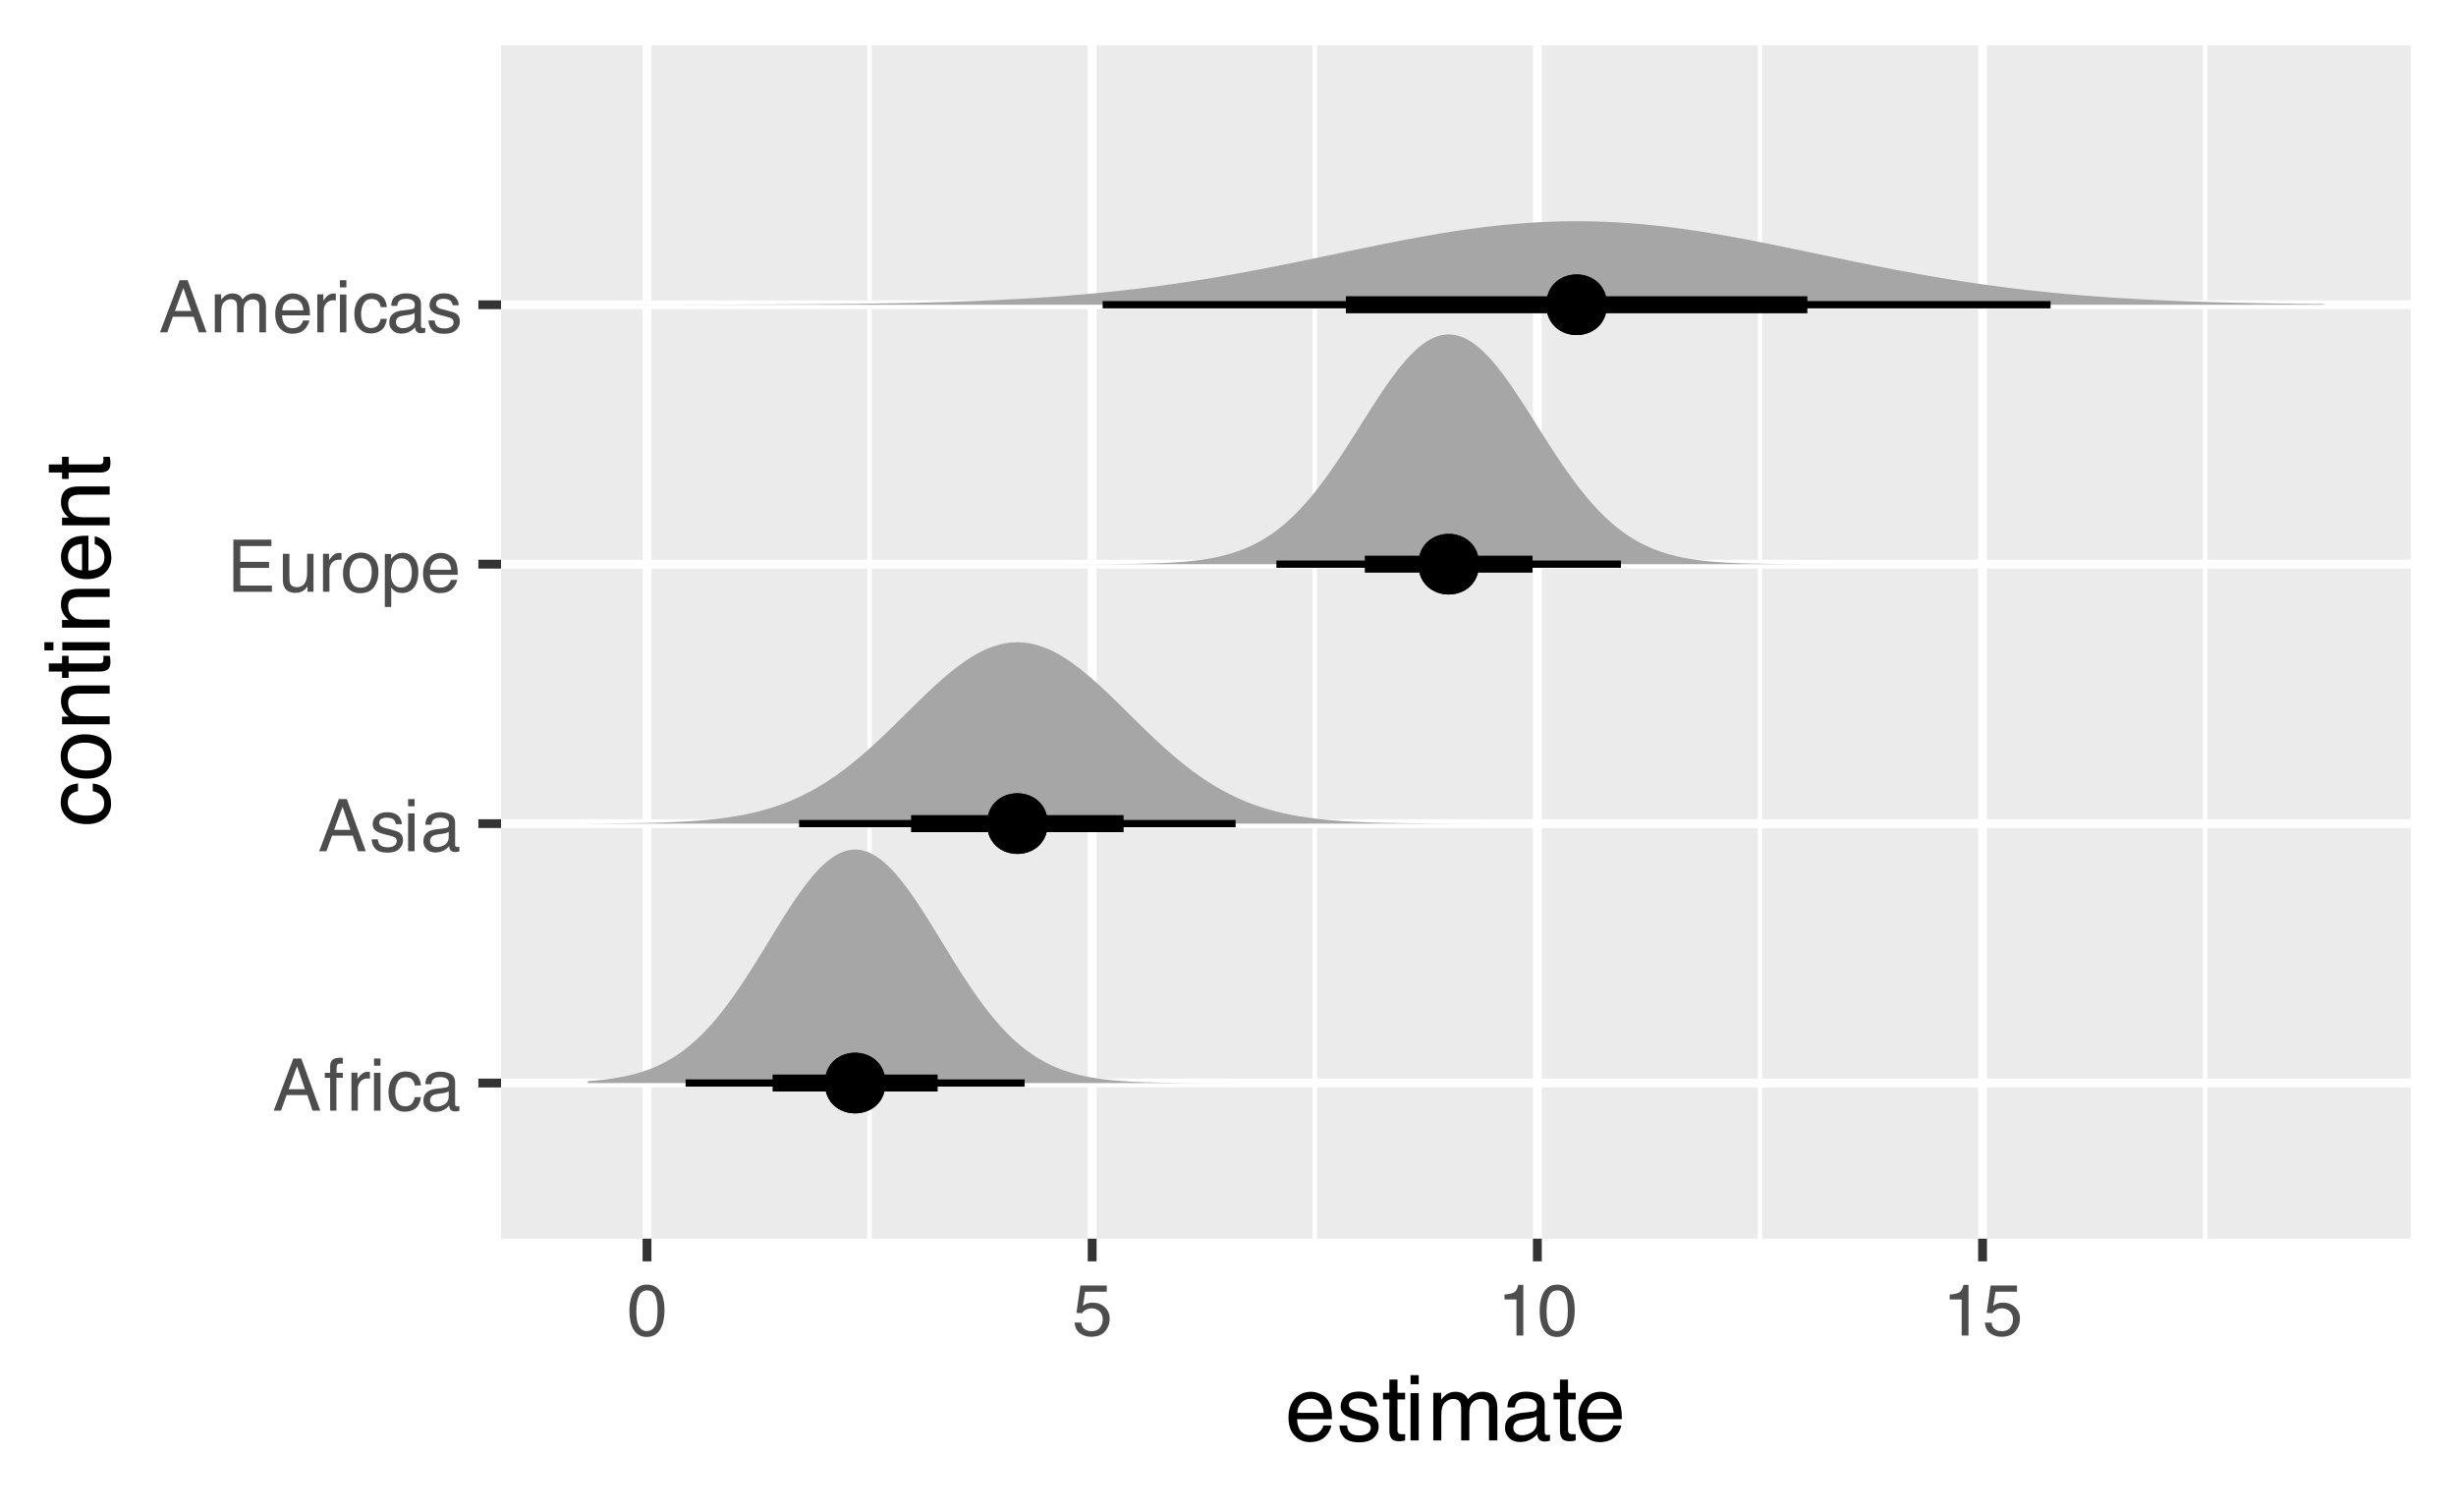 <?xml version="1.0" encoding="UTF-8"?>
<svg xmlns="http://www.w3.org/2000/svg" xmlns:xlink="http://www.w3.org/1999/xlink" width="432" height="266" viewBox="0 0 432 266">
<defs>
<g>
<g id="glyph-0-0">
<path d="M 0.406 0 L 0.406 -9.172 L 7.703 -9.172 L 7.703 0 Z M 6.547 -1.156 L 6.547 -8.031 L 1.562 -8.031 L 1.562 -1.156 Z M 6.547 -1.156 "/>
</g>
<g id="glyph-0-1">
<path d="M 5.688 -3.766 L 4.297 -7.812 L 2.812 -3.766 Z M 3.641 -9.172 L 5.047 -9.172 L 8.375 0 L 7.016 0 L 6.094 -2.75 L 2.453 -2.75 L 1.469 0 L 0.188 0 Z M 3.641 -9.172 "/>
</g>
<g id="glyph-0-2">
<path d="M 1.109 -7.703 C 1.117 -8.172 1.195 -8.516 1.344 -8.734 C 1.613 -9.117 2.125 -9.312 2.875 -9.312 C 2.938 -9.312 3.004 -9.305 3.078 -9.297 C 3.16 -9.297 3.25 -9.289 3.344 -9.281 L 3.344 -8.266 C 3.227 -8.266 3.145 -8.266 3.094 -8.266 C 3.039 -8.273 2.988 -8.281 2.938 -8.281 C 2.602 -8.281 2.398 -8.191 2.328 -8.016 C 2.266 -7.836 2.234 -7.383 2.234 -6.656 L 3.344 -6.656 L 3.344 -5.781 L 2.219 -5.781 L 2.219 0 L 1.109 0 L 1.109 -5.781 L 0.172 -5.781 L 0.172 -6.656 L 1.109 -6.656 Z M 1.109 -7.703 "/>
</g>
<g id="glyph-0-3">
<path d="M 0.859 -6.688 L 1.922 -6.688 L 1.922 -5.531 C 2.016 -5.758 2.227 -6.035 2.562 -6.359 C 2.906 -6.68 3.301 -6.844 3.75 -6.844 C 3.77 -6.844 3.805 -6.836 3.859 -6.828 C 3.91 -6.828 3.992 -6.82 4.109 -6.812 L 4.109 -5.625 C 4.047 -5.633 3.984 -5.641 3.922 -5.641 C 3.867 -5.648 3.812 -5.656 3.75 -5.656 C 3.176 -5.656 2.738 -5.473 2.438 -5.109 C 2.133 -4.742 1.984 -4.32 1.984 -3.844 L 1.984 0 L 0.859 0 Z M 0.859 -6.688 "/>
</g>
<g id="glyph-0-4">
<path d="M 0.828 -6.656 L 1.969 -6.656 L 1.969 0 L 0.828 0 Z M 0.828 -9.172 L 1.969 -9.172 L 1.969 -7.906 L 0.828 -7.906 Z M 0.828 -9.172 "/>
</g>
<g id="glyph-0-5">
<path d="M 3.406 -6.891 C 4.156 -6.891 4.766 -6.703 5.234 -6.328 C 5.711 -5.961 6 -5.332 6.094 -4.438 L 5 -4.438 C 4.938 -4.852 4.785 -5.195 4.547 -5.469 C 4.305 -5.738 3.926 -5.875 3.406 -5.875 C 2.688 -5.875 2.176 -5.523 1.875 -4.828 C 1.664 -4.379 1.562 -3.82 1.562 -3.156 C 1.562 -2.477 1.703 -1.91 1.984 -1.453 C 2.273 -0.992 2.723 -0.766 3.328 -0.766 C 3.797 -0.766 4.164 -0.906 4.438 -1.188 C 4.707 -1.477 4.895 -1.875 5 -2.375 L 6.094 -2.375 C 5.969 -1.477 5.656 -0.828 5.156 -0.422 C 4.656 -0.016 4.02 0.188 3.25 0.188 C 2.375 0.188 1.676 -0.129 1.156 -0.766 C 0.633 -1.398 0.375 -2.195 0.375 -3.156 C 0.375 -4.332 0.656 -5.25 1.219 -5.906 C 1.789 -6.562 2.52 -6.891 3.406 -6.891 Z M 3.234 -6.859 Z M 3.234 -6.859 "/>
</g>
<g id="glyph-0-6">
<path d="M 1.688 -1.781 C 1.688 -1.457 1.805 -1.203 2.047 -1.016 C 2.285 -0.828 2.566 -0.734 2.891 -0.734 C 3.285 -0.734 3.664 -0.82 4.031 -1 C 4.656 -1.312 4.969 -1.812 4.969 -2.5 L 4.969 -3.406 C 4.832 -3.32 4.656 -3.25 4.438 -3.188 C 4.227 -3.125 4.02 -3.082 3.812 -3.062 L 3.125 -2.969 C 2.719 -2.914 2.41 -2.832 2.203 -2.719 C 1.859 -2.52 1.688 -2.207 1.688 -1.781 Z M 4.406 -4.062 C 4.664 -4.094 4.844 -4.195 4.938 -4.375 C 4.977 -4.477 5 -4.625 5 -4.812 C 5 -5.195 4.863 -5.473 4.594 -5.641 C 4.32 -5.816 3.93 -5.906 3.422 -5.906 C 2.836 -5.906 2.422 -5.75 2.172 -5.438 C 2.035 -5.258 1.945 -5 1.906 -4.656 L 0.859 -4.656 C 0.879 -5.477 1.145 -6.051 1.656 -6.375 C 2.176 -6.695 2.773 -6.859 3.453 -6.859 C 4.234 -6.859 4.875 -6.707 5.375 -6.406 C 5.852 -6.102 6.094 -5.633 6.094 -5 L 6.094 -1.156 C 6.094 -1.031 6.117 -0.93 6.172 -0.859 C 6.223 -0.797 6.32 -0.766 6.469 -0.766 C 6.52 -0.766 6.578 -0.766 6.641 -0.766 C 6.703 -0.773 6.77 -0.785 6.844 -0.797 L 6.844 0.031 C 6.664 0.082 6.531 0.113 6.438 0.125 C 6.352 0.133 6.227 0.141 6.062 0.141 C 5.676 0.141 5.395 0.004 5.219 -0.266 C 5.133 -0.41 5.07 -0.617 5.031 -0.891 C 4.801 -0.586 4.473 -0.328 4.047 -0.109 C 3.617 0.109 3.145 0.219 2.625 0.219 C 2 0.219 1.488 0.031 1.094 -0.344 C 0.707 -0.719 0.516 -1.188 0.516 -1.75 C 0.516 -2.375 0.707 -2.859 1.094 -3.203 C 1.477 -3.547 1.988 -3.754 2.625 -3.828 Z M 3.484 -6.859 Z M 3.484 -6.859 "/>
</g>
<g id="glyph-0-7">
<path d="M 1.5 -2.094 C 1.531 -1.719 1.625 -1.43 1.781 -1.234 C 2.062 -0.867 2.551 -0.688 3.25 -0.688 C 3.664 -0.688 4.031 -0.773 4.344 -0.953 C 4.664 -1.141 4.828 -1.426 4.828 -1.812 C 4.828 -2.094 4.695 -2.312 4.438 -2.469 C 4.281 -2.551 3.961 -2.656 3.484 -2.781 L 2.594 -3 C 2.02 -3.145 1.598 -3.305 1.328 -3.484 C 0.836 -3.785 0.594 -4.207 0.594 -4.75 C 0.594 -5.375 0.82 -5.879 1.281 -6.266 C 1.738 -6.66 2.352 -6.859 3.125 -6.859 C 4.133 -6.859 4.863 -6.566 5.312 -5.984 C 5.582 -5.609 5.719 -5.203 5.719 -4.766 L 4.656 -4.766 C 4.633 -5.023 4.539 -5.258 4.375 -5.469 C 4.125 -5.758 3.676 -5.906 3.031 -5.906 C 2.613 -5.906 2.297 -5.82 2.078 -5.656 C 1.859 -5.5 1.75 -5.285 1.75 -5.016 C 1.75 -4.723 1.891 -4.488 2.172 -4.312 C 2.336 -4.207 2.582 -4.117 2.906 -4.047 L 3.656 -3.859 C 4.469 -3.66 5.008 -3.473 5.281 -3.297 C 5.719 -3.004 5.938 -2.551 5.938 -1.938 C 5.938 -1.344 5.707 -0.828 5.25 -0.391 C 4.801 0.035 4.113 0.25 3.188 0.25 C 2.195 0.25 1.492 0.023 1.078 -0.422 C 0.66 -0.867 0.438 -1.426 0.406 -2.094 Z M 3.156 -6.859 Z M 3.156 -6.859 "/>
</g>
<g id="glyph-0-8">
<path d="M 1.094 -9.172 L 7.781 -9.172 L 7.781 -8.047 L 2.312 -8.047 L 2.312 -5.266 L 7.375 -5.266 L 7.375 -4.203 L 2.312 -4.203 L 2.312 -1.094 L 7.875 -1.094 L 7.875 0 L 1.094 0 Z M 4.484 -9.172 Z M 4.484 -9.172 "/>
</g>
<g id="glyph-0-9">
<path d="M 1.953 -6.688 L 1.953 -2.25 C 1.953 -1.906 2.004 -1.625 2.109 -1.406 C 2.305 -1.008 2.68 -0.812 3.234 -0.812 C 4.016 -0.812 4.547 -1.16 4.828 -1.859 C 4.984 -2.234 5.062 -2.75 5.062 -3.406 L 5.062 -6.688 L 6.188 -6.688 L 6.188 0 L 5.125 0 L 5.141 -0.984 C 4.992 -0.734 4.812 -0.52 4.594 -0.344 C 4.164 0.008 3.645 0.188 3.031 0.188 C 2.07 0.188 1.422 -0.133 1.078 -0.781 C 0.891 -1.113 0.797 -1.566 0.797 -2.141 L 0.797 -6.688 Z M 3.5 -6.859 Z M 3.5 -6.859 "/>
</g>
<g id="glyph-0-10">
<path d="M 3.484 -0.719 C 4.223 -0.719 4.734 -1 5.016 -1.562 C 5.297 -2.133 5.438 -2.766 5.438 -3.453 C 5.438 -4.078 5.332 -4.586 5.125 -4.984 C 4.812 -5.598 4.27 -5.906 3.5 -5.906 C 2.812 -5.906 2.312 -5.641 2 -5.109 C 1.688 -4.586 1.531 -3.957 1.531 -3.219 C 1.531 -2.508 1.688 -1.914 2 -1.438 C 2.312 -0.957 2.805 -0.719 3.484 -0.719 Z M 3.531 -6.891 C 4.383 -6.891 5.109 -6.598 5.703 -6.016 C 6.305 -5.441 6.609 -4.598 6.609 -3.484 C 6.609 -2.41 6.344 -1.52 5.812 -0.812 C 5.289 -0.102 4.477 0.25 3.375 0.25 C 2.457 0.25 1.727 -0.062 1.188 -0.688 C 0.645 -1.312 0.375 -2.148 0.375 -3.203 C 0.375 -4.328 0.656 -5.223 1.219 -5.891 C 1.789 -6.555 2.562 -6.891 3.531 -6.891 Z M 3.484 -6.859 Z M 3.484 -6.859 "/>
</g>
<g id="glyph-0-11">
<path d="M 3.656 -0.75 C 4.176 -0.75 4.609 -0.969 4.953 -1.406 C 5.305 -1.852 5.484 -2.516 5.484 -3.391 C 5.484 -3.922 5.406 -4.379 5.25 -4.766 C 4.957 -5.504 4.426 -5.875 3.656 -5.875 C 2.875 -5.875 2.336 -5.484 2.047 -4.703 C 1.891 -4.285 1.812 -3.754 1.812 -3.109 C 1.812 -2.598 1.891 -2.16 2.047 -1.797 C 2.336 -1.098 2.875 -0.75 3.656 -0.75 Z M 0.734 -6.656 L 1.828 -6.656 L 1.828 -5.781 C 2.055 -6.082 2.301 -6.316 2.562 -6.484 C 2.945 -6.734 3.395 -6.859 3.906 -6.859 C 4.664 -6.859 5.305 -6.566 5.828 -5.984 C 6.359 -5.398 6.625 -4.57 6.625 -3.5 C 6.625 -2.039 6.242 -1 5.484 -0.375 C 5.004 0.02 4.441 0.219 3.797 0.219 C 3.297 0.219 2.875 0.109 2.531 -0.109 C 2.332 -0.234 2.109 -0.445 1.859 -0.75 L 1.859 2.672 L 0.734 2.672 Z M 0.734 -6.656 "/>
</g>
<g id="glyph-0-12">
<path d="M 3.609 -6.844 C 4.086 -6.844 4.547 -6.727 4.984 -6.5 C 5.43 -6.281 5.773 -5.992 6.016 -5.641 C 6.234 -5.305 6.379 -4.914 6.453 -4.469 C 6.523 -4.156 6.562 -3.66 6.562 -2.984 L 1.656 -2.984 C 1.676 -2.305 1.836 -1.758 2.141 -1.344 C 2.441 -0.938 2.906 -0.734 3.531 -0.734 C 4.113 -0.734 4.582 -0.926 4.938 -1.312 C 5.133 -1.539 5.273 -1.801 5.359 -2.094 L 6.469 -2.094 C 6.438 -1.852 6.336 -1.582 6.172 -1.281 C 6.016 -0.977 5.832 -0.727 5.625 -0.531 C 5.281 -0.195 4.859 0.023 4.359 0.141 C 4.086 0.203 3.781 0.234 3.438 0.234 C 2.602 0.234 1.895 -0.066 1.312 -0.672 C 0.738 -1.273 0.453 -2.125 0.453 -3.219 C 0.453 -4.289 0.742 -5.16 1.328 -5.828 C 1.91 -6.504 2.672 -6.844 3.609 -6.844 Z M 5.406 -3.875 C 5.363 -4.363 5.258 -4.754 5.094 -5.047 C 4.781 -5.586 4.266 -5.859 3.547 -5.859 C 3.023 -5.859 2.586 -5.672 2.234 -5.297 C 1.891 -4.93 1.707 -4.457 1.688 -3.875 Z M 3.5 -6.859 Z M 3.5 -6.859 "/>
</g>
<g id="glyph-0-13">
<path d="M 0.828 -6.688 L 1.938 -6.688 L 1.938 -5.75 C 2.207 -6.07 2.445 -6.305 2.656 -6.453 C 3.031 -6.711 3.453 -6.844 3.922 -6.844 C 4.453 -6.844 4.883 -6.711 5.219 -6.453 C 5.395 -6.297 5.562 -6.07 5.719 -5.781 C 5.969 -6.145 6.258 -6.41 6.594 -6.578 C 6.926 -6.754 7.305 -6.844 7.734 -6.844 C 8.629 -6.844 9.238 -6.52 9.562 -5.875 C 9.738 -5.52 9.828 -5.047 9.828 -4.453 L 9.828 0 L 8.656 0 L 8.656 -4.656 C 8.656 -5.094 8.539 -5.395 8.312 -5.562 C 8.094 -5.727 7.828 -5.812 7.516 -5.812 C 7.066 -5.812 6.68 -5.664 6.359 -5.375 C 6.047 -5.082 5.891 -4.586 5.891 -3.891 L 5.891 0 L 4.75 0 L 4.75 -4.375 C 4.75 -4.82 4.695 -5.148 4.594 -5.359 C 4.414 -5.672 4.094 -5.828 3.625 -5.828 C 3.207 -5.828 2.82 -5.66 2.469 -5.328 C 2.125 -5.004 1.953 -4.41 1.953 -3.547 L 1.953 0 L 0.828 0 Z M 0.828 -6.688 "/>
</g>
<g id="glyph-0-14">
<path d="M 3.469 -8.953 C 4.625 -8.953 5.457 -8.473 5.969 -7.516 C 6.375 -6.773 6.578 -5.766 6.578 -4.484 C 6.578 -3.266 6.395 -2.258 6.031 -1.469 C 5.508 -0.32 4.648 0.25 3.453 0.25 C 2.379 0.25 1.582 -0.219 1.062 -1.156 C 0.625 -1.938 0.406 -2.984 0.406 -4.297 C 0.406 -5.305 0.535 -6.176 0.797 -6.906 C 1.285 -8.27 2.176 -8.953 3.469 -8.953 Z M 3.453 -0.781 C 4.035 -0.781 4.5 -1.035 4.844 -1.547 C 5.188 -2.066 5.359 -3.031 5.359 -4.438 C 5.359 -5.457 5.234 -6.297 4.984 -6.953 C 4.734 -7.609 4.25 -7.938 3.531 -7.938 C 2.863 -7.938 2.379 -7.625 2.078 -7 C 1.773 -6.375 1.625 -5.457 1.625 -4.25 C 1.625 -3.332 1.719 -2.598 1.906 -2.047 C 2.207 -1.203 2.723 -0.781 3.453 -0.781 Z M 3.453 -0.781 "/>
</g>
<g id="glyph-0-15">
<path d="M 1.578 -2.281 C 1.648 -1.633 1.945 -1.191 2.469 -0.953 C 2.738 -0.828 3.051 -0.766 3.406 -0.766 C 4.07 -0.766 4.562 -0.973 4.875 -1.391 C 5.195 -1.816 5.359 -2.289 5.359 -2.812 C 5.359 -3.438 5.164 -3.922 4.781 -4.266 C 4.406 -4.609 3.953 -4.781 3.422 -4.781 C 3.035 -4.781 2.703 -4.703 2.422 -4.547 C 2.141 -4.398 1.906 -4.191 1.719 -3.922 L 0.734 -3.984 L 1.422 -8.797 L 6.062 -8.797 L 6.062 -7.703 L 2.266 -7.703 L 1.875 -5.219 C 2.082 -5.383 2.281 -5.504 2.469 -5.578 C 2.801 -5.711 3.188 -5.781 3.625 -5.781 C 4.445 -5.781 5.145 -5.516 5.719 -4.984 C 6.289 -4.461 6.578 -3.797 6.578 -2.984 C 6.578 -2.141 6.312 -1.395 5.781 -0.75 C 5.258 -0.102 4.426 0.219 3.281 0.219 C 2.551 0.219 1.906 0.016 1.344 -0.391 C 0.789 -0.797 0.477 -1.426 0.406 -2.281 Z M 1.578 -2.281 "/>
</g>
<g id="glyph-0-16">
<path d="M 1.219 -6.344 L 1.219 -7.203 C 2.031 -7.273 2.598 -7.406 2.922 -7.594 C 3.242 -7.781 3.484 -8.219 3.641 -8.906 L 4.531 -8.906 L 4.531 0 L 3.328 0 L 3.328 -6.344 Z M 1.219 -6.344 "/>
</g>
<g id="glyph-1-0">
<path d="M 0.516 0 L 0.516 -11.484 L 9.625 -11.484 L 9.625 0 Z M 8.188 -1.438 L 8.188 -10.047 L 1.953 -10.047 L 1.953 -1.438 Z M 8.188 -1.438 "/>
</g>
<g id="glyph-1-1">
<path d="M 4.516 -8.562 C 5.109 -8.562 5.68 -8.422 6.234 -8.141 C 6.797 -7.859 7.223 -7.5 7.516 -7.062 C 7.797 -6.633 7.984 -6.141 8.078 -5.578 C 8.16 -5.191 8.203 -4.578 8.203 -3.734 L 2.078 -3.734 C 2.098 -2.891 2.297 -2.207 2.672 -1.688 C 3.047 -1.176 3.629 -0.922 4.422 -0.922 C 5.148 -0.922 5.734 -1.164 6.172 -1.656 C 6.422 -1.938 6.598 -2.258 6.703 -2.625 L 8.094 -2.625 C 8.051 -2.32 7.926 -1.977 7.719 -1.594 C 7.52 -1.219 7.289 -0.91 7.031 -0.672 C 6.602 -0.254 6.078 0.023 5.453 0.172 C 5.109 0.254 4.723 0.297 4.297 0.297 C 3.254 0.297 2.367 -0.082 1.641 -0.844 C 0.922 -1.602 0.562 -2.664 0.562 -4.031 C 0.562 -5.375 0.926 -6.461 1.656 -7.297 C 2.383 -8.141 3.336 -8.562 4.516 -8.562 Z M 6.766 -4.859 C 6.703 -5.461 6.566 -5.945 6.359 -6.312 C 5.973 -6.988 5.332 -7.328 4.438 -7.328 C 3.789 -7.328 3.25 -7.094 2.812 -6.625 C 2.375 -6.164 2.141 -5.578 2.109 -4.859 Z M 4.391 -8.578 Z M 4.391 -8.578 "/>
</g>
<g id="glyph-1-2">
<path d="M 1.875 -2.625 C 1.914 -2.156 2.031 -1.797 2.219 -1.547 C 2.57 -1.098 3.188 -0.875 4.062 -0.875 C 4.582 -0.875 5.039 -0.984 5.438 -1.203 C 5.832 -1.43 6.031 -1.785 6.031 -2.266 C 6.031 -2.617 5.875 -2.891 5.562 -3.078 C 5.352 -3.191 4.953 -3.328 4.359 -3.484 L 3.234 -3.766 C 2.523 -3.941 2 -4.141 1.656 -4.359 C 1.051 -4.734 0.75 -5.258 0.75 -5.938 C 0.75 -6.727 1.035 -7.367 1.609 -7.859 C 2.18 -8.348 2.945 -8.594 3.906 -8.594 C 5.164 -8.594 6.078 -8.223 6.641 -7.484 C 6.984 -7.016 7.148 -6.508 7.141 -5.969 L 5.812 -5.969 C 5.789 -6.281 5.68 -6.566 5.484 -6.828 C 5.16 -7.203 4.598 -7.391 3.797 -7.391 C 3.266 -7.391 2.863 -7.285 2.594 -7.078 C 2.32 -6.879 2.188 -6.613 2.188 -6.281 C 2.188 -5.914 2.363 -5.625 2.719 -5.406 C 2.926 -5.27 3.234 -5.156 3.641 -5.062 L 4.578 -4.828 C 5.586 -4.586 6.266 -4.352 6.609 -4.125 C 7.148 -3.758 7.422 -3.191 7.422 -2.422 C 7.422 -1.68 7.141 -1.035 6.578 -0.484 C 6.016 0.055 5.156 0.328 4 0.328 C 2.75 0.328 1.863 0.047 1.344 -0.516 C 0.832 -1.086 0.555 -1.789 0.516 -2.625 Z M 3.953 -8.578 Z M 3.953 -8.578 "/>
</g>
<g id="glyph-1-3">
<path d="M 1.312 -10.703 L 2.734 -10.703 L 2.734 -8.375 L 4.078 -8.375 L 4.078 -7.219 L 2.734 -7.219 L 2.734 -1.766 C 2.734 -1.473 2.832 -1.273 3.031 -1.172 C 3.145 -1.117 3.328 -1.094 3.578 -1.094 C 3.648 -1.094 3.723 -1.094 3.797 -1.094 C 3.879 -1.094 3.973 -1.098 4.078 -1.109 L 4.078 0 C 3.91 0.051 3.738 0.086 3.562 0.109 C 3.395 0.129 3.207 0.141 3 0.141 C 2.344 0.141 1.895 -0.023 1.656 -0.359 C 1.426 -0.703 1.312 -1.145 1.312 -1.688 L 1.312 -7.219 L 0.188 -7.219 L 0.188 -8.375 L 1.312 -8.375 Z M 1.312 -10.703 "/>
</g>
<g id="glyph-1-4">
<path d="M 1.031 -8.328 L 2.469 -8.328 L 2.469 0 L 1.031 0 Z M 1.031 -11.484 L 2.469 -11.484 L 2.469 -9.891 L 1.031 -9.891 Z M 1.031 -11.484 "/>
</g>
<g id="glyph-1-5">
<path d="M 1.031 -8.375 L 2.422 -8.375 L 2.422 -7.188 C 2.754 -7.594 3.055 -7.891 3.328 -8.078 C 3.797 -8.398 4.32 -8.562 4.906 -8.562 C 5.57 -8.562 6.109 -8.395 6.516 -8.062 C 6.742 -7.875 6.953 -7.598 7.141 -7.234 C 7.453 -7.68 7.816 -8.016 8.234 -8.234 C 8.66 -8.453 9.141 -8.562 9.672 -8.562 C 10.797 -8.562 11.562 -8.156 11.969 -7.344 C 12.188 -6.906 12.297 -6.316 12.297 -5.578 L 12.297 0 L 10.828 0 L 10.828 -5.812 C 10.828 -6.375 10.688 -6.758 10.406 -6.969 C 10.133 -7.176 9.797 -7.281 9.391 -7.281 C 8.836 -7.281 8.363 -7.094 7.969 -6.719 C 7.57 -6.352 7.375 -5.738 7.375 -4.875 L 7.375 0 L 5.938 0 L 5.938 -5.469 C 5.938 -6.031 5.867 -6.441 5.734 -6.703 C 5.523 -7.098 5.129 -7.297 4.547 -7.297 C 4.016 -7.297 3.531 -7.086 3.094 -6.672 C 2.656 -6.266 2.438 -5.52 2.438 -4.438 L 2.438 0 L 1.031 0 Z M 1.031 -8.375 "/>
</g>
<g id="glyph-1-6">
<path d="M 2.109 -2.234 C 2.109 -1.828 2.254 -1.504 2.547 -1.266 C 2.848 -1.035 3.203 -0.922 3.609 -0.922 C 4.109 -0.922 4.586 -1.035 5.047 -1.266 C 5.828 -1.641 6.219 -2.258 6.219 -3.125 L 6.219 -4.266 C 6.051 -4.148 5.832 -4.055 5.562 -3.984 C 5.289 -3.91 5.023 -3.859 4.766 -3.828 L 3.906 -3.719 C 3.395 -3.656 3.016 -3.551 2.766 -3.406 C 2.328 -3.156 2.109 -2.766 2.109 -2.234 Z M 5.516 -5.078 C 5.836 -5.117 6.055 -5.254 6.172 -5.484 C 6.234 -5.609 6.266 -5.785 6.266 -6.016 C 6.266 -6.492 6.094 -6.844 5.75 -7.062 C 5.406 -7.281 4.914 -7.391 4.281 -7.391 C 3.551 -7.391 3.031 -7.191 2.719 -6.797 C 2.551 -6.578 2.441 -6.25 2.391 -5.812 L 1.078 -5.812 C 1.098 -6.844 1.43 -7.562 2.078 -7.969 C 2.723 -8.375 3.469 -8.578 4.312 -8.578 C 5.301 -8.578 6.102 -8.391 6.719 -8.016 C 7.32 -7.641 7.625 -7.055 7.625 -6.266 L 7.625 -1.438 C 7.625 -1.289 7.656 -1.172 7.719 -1.078 C 7.781 -0.992 7.906 -0.953 8.094 -0.953 C 8.156 -0.953 8.223 -0.957 8.297 -0.969 C 8.379 -0.977 8.469 -0.988 8.562 -1 L 8.562 0.047 C 8.344 0.109 8.176 0.145 8.062 0.156 C 7.945 0.176 7.789 0.188 7.594 0.188 C 7.102 0.188 6.75 0.008 6.531 -0.344 C 6.414 -0.52 6.336 -0.773 6.297 -1.109 C 6.004 -0.734 5.586 -0.406 5.047 -0.125 C 4.516 0.145 3.926 0.281 3.281 0.281 C 2.508 0.281 1.875 0.047 1.375 -0.422 C 0.883 -0.898 0.641 -1.492 0.641 -2.203 C 0.641 -2.973 0.879 -3.57 1.359 -4 C 1.848 -4.426 2.488 -4.691 3.281 -4.797 Z M 4.359 -8.578 Z M 4.359 -8.578 "/>
</g>
<g id="glyph-2-0">
<path d="M 0 -0.516 L -11.484 -0.516 L -11.484 -9.625 L 0 -9.625 Z M -1.438 -8.188 L -10.047 -8.188 L -10.047 -1.953 L -1.438 -1.953 Z M -1.438 -8.188 "/>
</g>
<g id="glyph-2-1">
<path d="M -8.609 -4.266 C -8.609 -5.203 -8.379 -5.969 -7.922 -6.562 C -7.461 -7.156 -6.676 -7.508 -5.562 -7.625 L -5.562 -6.266 C -6.07 -6.18 -6.5 -5.988 -6.844 -5.688 C -7.188 -5.395 -7.359 -4.922 -7.359 -4.266 C -7.359 -3.367 -6.922 -2.727 -6.047 -2.344 C -5.473 -2.094 -4.77 -1.969 -3.938 -1.969 C -3.102 -1.969 -2.398 -2.145 -1.828 -2.5 C -1.254 -2.852 -0.969 -3.41 -0.969 -4.172 C -0.969 -4.754 -1.145 -5.211 -1.5 -5.547 C -1.852 -5.891 -2.344 -6.129 -2.969 -6.266 L -2.969 -7.625 C -1.852 -7.469 -1.035 -7.078 -0.516 -6.453 C -0.004 -5.828 0.25 -5.031 0.25 -4.062 C 0.25 -2.969 -0.148 -2.094 -0.953 -1.438 C -1.754 -0.789 -2.754 -0.469 -3.953 -0.469 C -5.422 -0.469 -6.562 -0.82 -7.375 -1.531 C -8.195 -2.25 -8.609 -3.16 -8.609 -4.266 Z M -8.578 -4.047 Z M -8.578 -4.047 "/>
</g>
<g id="glyph-2-2">
<path d="M -0.906 -4.359 C -0.906 -5.285 -1.258 -5.922 -1.969 -6.266 C -2.676 -6.617 -3.461 -6.797 -4.328 -6.797 C -5.109 -6.797 -5.742 -6.672 -6.234 -6.422 C -7.004 -6.023 -7.391 -5.344 -7.391 -4.375 C -7.391 -3.508 -7.062 -2.879 -6.406 -2.484 C -5.75 -2.098 -4.957 -1.906 -4.031 -1.906 C -3.133 -1.906 -2.391 -2.098 -1.797 -2.484 C -1.203 -2.879 -0.906 -3.504 -0.906 -4.359 Z M -8.609 -4.406 C -8.609 -5.488 -8.25 -6.398 -7.531 -7.141 C -6.812 -7.891 -5.754 -8.266 -4.359 -8.266 C -3.016 -8.266 -1.898 -7.938 -1.016 -7.281 C -0.129 -6.625 0.312 -5.602 0.312 -4.219 C 0.312 -3.07 -0.078 -2.16 -0.859 -1.484 C -1.641 -0.805 -2.688 -0.469 -4 -0.469 C -5.406 -0.469 -6.523 -0.82 -7.359 -1.531 C -8.191 -2.25 -8.609 -3.207 -8.609 -4.406 Z M -8.578 -4.359 Z M -8.578 -4.359 "/>
</g>
<g id="glyph-2-3">
<path d="M -8.375 -1.031 L -8.375 -2.375 L -7.188 -2.375 C -7.676 -2.77 -8.023 -3.188 -8.234 -3.625 C -8.453 -4.07 -8.562 -4.566 -8.562 -5.109 C -8.562 -6.297 -8.145 -7.098 -7.312 -7.516 C -6.863 -7.742 -6.219 -7.859 -5.375 -7.859 L 0 -7.859 L 0 -6.422 L -5.281 -6.422 C -5.789 -6.422 -6.203 -6.348 -6.516 -6.203 C -7.035 -5.953 -7.297 -5.5 -7.297 -4.844 C -7.297 -4.508 -7.258 -4.234 -7.188 -4.016 C -7.07 -3.629 -6.844 -3.289 -6.5 -3 C -6.227 -2.77 -5.941 -2.617 -5.641 -2.547 C -5.348 -2.473 -4.93 -2.438 -4.391 -2.438 L 0 -2.438 L 0 -1.031 Z M -8.578 -4.344 Z M -8.578 -4.344 "/>
</g>
<g id="glyph-2-4">
<path d="M -10.703 -1.312 L -10.703 -2.734 L -8.375 -2.734 L -8.375 -4.078 L -7.219 -4.078 L -7.219 -2.734 L -1.766 -2.734 C -1.473 -2.734 -1.273 -2.832 -1.172 -3.031 C -1.117 -3.145 -1.094 -3.328 -1.094 -3.578 C -1.094 -3.648 -1.094 -3.723 -1.094 -3.797 C -1.094 -3.879 -1.098 -3.973 -1.109 -4.078 L 0 -4.078 C 0.051 -3.91 0.086 -3.738 0.109 -3.562 C 0.129 -3.395 0.141 -3.207 0.141 -3 C 0.141 -2.344 -0.023 -1.895 -0.359 -1.656 C -0.703 -1.426 -1.145 -1.312 -1.688 -1.312 L -7.219 -1.312 L -7.219 -0.188 L -8.375 -0.188 L -8.375 -1.312 Z M -10.703 -1.312 "/>
</g>
<g id="glyph-2-5">
<path d="M -8.328 -1.031 L -8.328 -2.469 L 0 -2.469 L 0 -1.031 Z M -11.484 -1.031 L -11.484 -2.469 L -9.891 -2.469 L -9.891 -1.031 Z M -11.484 -1.031 "/>
</g>
<g id="glyph-2-6">
<path d="M -8.562 -4.516 C -8.562 -5.109 -8.422 -5.68 -8.141 -6.234 C -7.859 -6.797 -7.5 -7.223 -7.062 -7.516 C -6.633 -7.797 -6.141 -7.984 -5.578 -8.078 C -5.191 -8.16 -4.578 -8.203 -3.734 -8.203 L -3.734 -2.078 C -2.891 -2.098 -2.207 -2.297 -1.688 -2.672 C -1.176 -3.047 -0.922 -3.629 -0.922 -4.422 C -0.922 -5.148 -1.164 -5.734 -1.656 -6.172 C -1.938 -6.422 -2.258 -6.598 -2.625 -6.703 L -2.625 -8.094 C -2.32 -8.051 -1.977 -7.926 -1.594 -7.719 C -1.219 -7.52 -0.91 -7.289 -0.672 -7.031 C -0.254 -6.602 0.023 -6.078 0.172 -5.453 C 0.254 -5.109 0.297 -4.723 0.297 -4.297 C 0.297 -3.254 -0.082 -2.367 -0.844 -1.641 C -1.602 -0.922 -2.664 -0.562 -4.031 -0.562 C -5.375 -0.562 -6.461 -0.926 -7.297 -1.656 C -8.141 -2.383 -8.562 -3.336 -8.562 -4.516 Z M -4.859 -6.766 C -5.461 -6.703 -5.945 -6.566 -6.312 -6.359 C -6.988 -5.973 -7.328 -5.332 -7.328 -4.438 C -7.328 -3.789 -7.094 -3.25 -6.625 -2.812 C -6.164 -2.375 -5.578 -2.141 -4.859 -2.109 Z M -8.578 -4.391 Z M -8.578 -4.391 "/>
</g>
</g>
<clipPath id="clip-0">
<path clip-rule="nonzero" d="M 88.129 7.969 L 424.031 7.969 L 424.031 217.871 L 88.129 217.871 Z M 88.129 7.969 "/>
</clipPath>
<clipPath id="clip-1">
<path clip-rule="nonzero" d="M 152 7.969 L 154 7.969 L 154 217.871 L 152 217.871 Z M 152 7.969 "/>
</clipPath>
<clipPath id="clip-2">
<path clip-rule="nonzero" d="M 230 7.969 L 232 7.969 L 232 217.871 L 230 217.871 Z M 230 7.969 "/>
</clipPath>
<clipPath id="clip-3">
<path clip-rule="nonzero" d="M 309 7.969 L 310 7.969 L 310 217.871 L 309 217.871 Z M 309 7.969 "/>
</clipPath>
<clipPath id="clip-4">
<path clip-rule="nonzero" d="M 387 7.969 L 389 7.969 L 389 217.871 L 387 217.871 Z M 387 7.969 "/>
</clipPath>
<clipPath id="clip-5">
<path clip-rule="nonzero" d="M 88.129 189 L 424.031 189 L 424.031 192 L 88.129 192 Z M 88.129 189 "/>
</clipPath>
<clipPath id="clip-6">
<path clip-rule="nonzero" d="M 88.129 144 L 424.031 144 L 424.031 146 L 88.129 146 Z M 88.129 144 "/>
</clipPath>
<clipPath id="clip-7">
<path clip-rule="nonzero" d="M 88.129 98 L 424.031 98 L 424.031 101 L 88.129 101 Z M 88.129 98 "/>
</clipPath>
<clipPath id="clip-8">
<path clip-rule="nonzero" d="M 88.129 52 L 424.031 52 L 424.031 55 L 88.129 55 Z M 88.129 52 "/>
</clipPath>
<clipPath id="clip-9">
<path clip-rule="nonzero" d="M 113 7.969 L 115 7.969 L 115 217.871 L 113 217.871 Z M 113 7.969 "/>
</clipPath>
<clipPath id="clip-10">
<path clip-rule="nonzero" d="M 191 7.969 L 193 7.969 L 193 217.871 L 191 217.871 Z M 191 7.969 "/>
</clipPath>
<clipPath id="clip-11">
<path clip-rule="nonzero" d="M 269 7.969 L 272 7.969 L 272 217.871 L 269 217.871 Z M 269 7.969 "/>
</clipPath>
<clipPath id="clip-12">
<path clip-rule="nonzero" d="M 347 7.969 L 350 7.969 L 350 217.871 L 347 217.871 Z M 347 7.969 "/>
</clipPath>
</defs>
<rect x="-43.2" y="-26.6" width="518.4" height="319.2" fill="rgb(100%, 100%, 100%)" fill-opacity="1"/>
<rect x="-43.2" y="-26.6" width="518.4" height="319.2" fill="rgb(100%, 100%, 100%)" fill-opacity="1"/>
<path fill="none" stroke-width="1.552" stroke-linecap="round" stroke-linejoin="round" stroke="rgb(100%, 100%, 100%)" stroke-opacity="1" stroke-miterlimit="10" d="M 0 266 L 432 266 L 432 0 L 0 0 Z M 0 266 "/>
<g clip-path="url(#clip-0)">
<path fill-rule="nonzero" fill="rgb(92.157%, 92.157%, 92.157%)" fill-opacity="1" d="M 88.129 217.871 L 424.031 217.871 L 424.031 7.969 L 88.129 7.969 Z M 88.129 217.871 "/>
</g>
<g clip-path="url(#clip-1)">
<path fill="none" stroke-width="0.776" stroke-linecap="butt" stroke-linejoin="round" stroke="rgb(100%, 100%, 100%)" stroke-opacity="1" stroke-miterlimit="10" d="M 152.957 217.871 L 152.957 7.969 "/>
</g>
<g clip-path="url(#clip-2)">
<path fill="none" stroke-width="0.776" stroke-linecap="butt" stroke-linejoin="round" stroke="rgb(100%, 100%, 100%)" stroke-opacity="1" stroke-miterlimit="10" d="M 231.262 217.871 L 231.262 7.969 "/>
</g>
<g clip-path="url(#clip-3)">
<path fill="none" stroke-width="0.776" stroke-linecap="butt" stroke-linejoin="round" stroke="rgb(100%, 100%, 100%)" stroke-opacity="1" stroke-miterlimit="10" d="M 309.57 217.871 L 309.57 7.969 "/>
</g>
<g clip-path="url(#clip-4)">
<path fill="none" stroke-width="0.776" stroke-linecap="butt" stroke-linejoin="round" stroke="rgb(100%, 100%, 100%)" stroke-opacity="1" stroke-miterlimit="10" d="M 387.875 217.871 L 387.875 7.969 "/>
</g>
<g clip-path="url(#clip-5)">
<path fill="none" stroke-width="1.552" stroke-linecap="butt" stroke-linejoin="round" stroke="rgb(100%, 100%, 100%)" stroke-opacity="1" stroke-miterlimit="10" d="M 88.129 190.492 L 424.031 190.492 "/>
</g>
<g clip-path="url(#clip-6)">
<path fill="none" stroke-width="1.552" stroke-linecap="butt" stroke-linejoin="round" stroke="rgb(100%, 100%, 100%)" stroke-opacity="1" stroke-miterlimit="10" d="M 88.129 144.863 L 424.031 144.863 "/>
</g>
<g clip-path="url(#clip-7)">
<path fill="none" stroke-width="1.552" stroke-linecap="butt" stroke-linejoin="round" stroke="rgb(100%, 100%, 100%)" stroke-opacity="1" stroke-miterlimit="10" d="M 88.129 99.23 L 424.031 99.23 "/>
</g>
<g clip-path="url(#clip-8)">
<path fill="none" stroke-width="1.552" stroke-linecap="butt" stroke-linejoin="round" stroke="rgb(100%, 100%, 100%)" stroke-opacity="1" stroke-miterlimit="10" d="M 88.129 53.602 L 424.031 53.602 "/>
</g>
<g clip-path="url(#clip-9)">
<path fill="none" stroke-width="1.552" stroke-linecap="butt" stroke-linejoin="round" stroke="rgb(100%, 100%, 100%)" stroke-opacity="1" stroke-miterlimit="10" d="M 113.805 217.871 L 113.805 7.969 "/>
</g>
<g clip-path="url(#clip-10)">
<path fill="none" stroke-width="1.552" stroke-linecap="butt" stroke-linejoin="round" stroke="rgb(100%, 100%, 100%)" stroke-opacity="1" stroke-miterlimit="10" d="M 192.109 217.871 L 192.109 7.969 "/>
</g>
<g clip-path="url(#clip-11)">
<path fill="none" stroke-width="1.552" stroke-linecap="butt" stroke-linejoin="round" stroke="rgb(100%, 100%, 100%)" stroke-opacity="1" stroke-miterlimit="10" d="M 270.414 217.871 L 270.414 7.969 "/>
</g>
<g clip-path="url(#clip-12)">
<path fill="none" stroke-width="1.552" stroke-linecap="butt" stroke-linejoin="round" stroke="rgb(100%, 100%, 100%)" stroke-opacity="1" stroke-miterlimit="10" d="M 348.723 217.871 L 348.723 7.969 "/>
</g>
<path fill-rule="nonzero" fill="rgb(65.098%, 65.098%, 65.098%)" fill-opacity="1" d="M 103.398 53.598 L 107.672 53.598 L 108.281 53.594 L 113.777 53.594 L 114.391 53.59 L 117.441 53.59 L 118.055 53.586 L 120.496 53.586 L 121.109 53.582 L 122.941 53.582 L 123.551 53.578 L 124.773 53.578 L 125.383 53.574 L 126.605 53.574 L 127.215 53.57 L 128.438 53.57 L 129.047 53.566 L 129.656 53.566 L 130.27 53.562 L 130.879 53.562 L 131.488 53.559 L 132.102 53.559 L 132.711 53.555 L 133.324 53.555 L 134.543 53.547 L 135.156 53.547 L 136.375 53.539 L 136.988 53.539 L 138.207 53.531 L 138.82 53.527 L 140.039 53.52 L 140.652 53.516 L 141.871 53.508 L 142.484 53.504 L 143.703 53.496 L 144.316 53.492 L 144.926 53.484 L 145.535 53.48 L 146.148 53.473 L 146.758 53.469 L 147.367 53.461 L 147.98 53.457 L 148.59 53.449 L 149.203 53.445 L 150.422 53.43 L 151.035 53.422 L 152.254 53.406 L 152.867 53.398 L 153.477 53.391 L 154.086 53.379 L 154.699 53.371 L 155.309 53.359 L 155.918 53.352 L 156.531 53.34 L 157.141 53.328 L 157.75 53.32 L 158.363 53.309 L 158.973 53.293 L 159.582 53.281 L 160.195 53.27 L 160.805 53.258 L 161.414 53.242 L 162.027 53.227 L 162.637 53.215 L 163.25 53.199 L 163.859 53.184 L 164.469 53.164 L 165.082 53.148 L 165.691 53.133 L 166.301 53.113 L 166.914 53.094 L 168.133 53.055 L 168.746 53.035 L 169.355 53.016 L 169.965 52.992 L 170.578 52.973 L 171.797 52.926 L 172.41 52.898 L 173.02 52.875 L 173.629 52.848 L 174.242 52.82 L 175.461 52.766 L 176.074 52.738 L 177.293 52.676 L 177.906 52.645 L 178.516 52.613 L 179.129 52.578 L 180.348 52.508 L 180.961 52.473 L 181.57 52.434 L 182.18 52.398 L 182.793 52.359 L 183.402 52.316 L 184.012 52.277 L 184.625 52.234 L 185.844 52.148 L 186.457 52.102 L 187.676 52.008 L 188.289 51.957 L 189.508 51.855 L 190.121 51.805 L 191.34 51.695 L 191.953 51.641 L 192.562 51.582 L 193.176 51.523 L 194.395 51.406 L 195.008 51.344 L 195.617 51.281 L 196.227 51.215 L 196.84 51.148 L 197.449 51.082 L 198.059 51.012 L 198.672 50.941 L 199.891 50.801 L 200.504 50.727 L 201.113 50.648 L 201.723 50.574 L 202.336 50.496 L 202.945 50.418 L 203.555 50.336 L 204.168 50.254 L 204.777 50.172 L 205.387 50.086 L 206 50 L 206.609 49.914 L 207.219 49.824 L 207.832 49.734 L 208.441 49.641 L 209.055 49.551 L 209.664 49.457 L 210.273 49.359 L 210.887 49.262 L 212.105 49.066 L 212.719 48.965 L 213.938 48.762 L 214.551 48.656 L 215.77 48.445 L 216.383 48.336 L 217.602 48.117 L 218.215 48.008 L 219.434 47.781 L 220.047 47.668 L 220.656 47.555 L 221.266 47.438 L 221.879 47.32 L 222.488 47.203 L 223.102 47.082 L 223.711 46.961 L 224.32 46.844 L 224.934 46.723 L 225.543 46.598 L 226.152 46.477 L 226.766 46.352 L 227.375 46.23 L 227.984 46.105 L 228.598 45.98 L 229.207 45.855 L 229.816 45.727 L 230.43 45.602 L 231.039 45.473 L 231.648 45.348 L 232.262 45.219 L 232.871 45.094 L 233.48 44.965 L 234.094 44.836 L 234.703 44.707 L 235.312 44.582 L 235.926 44.453 L 236.535 44.324 L 237.145 44.199 L 237.758 44.07 L 238.367 43.941 L 238.98 43.816 L 239.59 43.691 L 240.199 43.562 L 240.812 43.438 L 242.031 43.188 L 242.645 43.066 L 243.254 42.941 L 243.863 42.82 L 244.477 42.699 L 245.695 42.457 L 246.309 42.34 L 247.527 42.105 L 248.141 41.992 L 249.359 41.766 L 249.973 41.656 L 251.191 41.438 L 251.805 41.332 L 252.414 41.227 L 253.027 41.121 L 253.637 41.02 L 254.246 40.922 L 254.859 40.824 L 255.469 40.727 L 256.078 40.633 L 256.691 40.543 L 257.91 40.363 L 258.523 40.277 L 259.742 40.113 L 260.355 40.035 L 260.965 39.957 L 261.574 39.883 L 262.188 39.812 L 262.797 39.742 L 263.406 39.676 L 264.02 39.613 L 264.629 39.551 L 265.238 39.492 L 265.852 39.438 L 266.461 39.383 L 267.07 39.332 L 267.684 39.285 L 268.293 39.238 L 268.906 39.195 L 269.516 39.156 L 270.125 39.121 L 270.738 39.086 L 271.348 39.055 L 271.957 39.027 L 272.57 39.004 L 273.18 38.98 L 273.789 38.961 L 274.402 38.945 L 275.621 38.922 L 276.234 38.918 L 277.453 38.91 L 278.066 38.914 L 278.676 38.918 L 279.285 38.926 L 279.898 38.938 L 281.117 38.969 L 281.73 38.988 L 282.34 39.012 L 282.953 39.039 L 284.172 39.102 L 284.785 39.137 L 285.395 39.172 L 286.004 39.215 L 286.617 39.258 L 287.227 39.305 L 287.836 39.355 L 288.449 39.406 L 289.059 39.461 L 289.668 39.52 L 290.281 39.578 L 290.891 39.641 L 291.5 39.707 L 292.113 39.773 L 292.723 39.844 L 293.332 39.918 L 293.945 39.992 L 295.164 40.148 L 295.777 40.23 L 296.996 40.402 L 297.609 40.492 L 298.219 40.582 L 298.832 40.676 L 299.441 40.77 L 300.051 40.867 L 300.664 40.965 L 301.883 41.168 L 302.496 41.273 L 303.715 41.484 L 304.328 41.594 L 304.938 41.703 L 305.547 41.816 L 306.16 41.93 L 307.379 42.156 L 307.992 42.273 L 308.602 42.391 L 309.211 42.512 L 309.824 42.633 L 310.434 42.75 L 311.043 42.875 L 311.656 42.996 L 312.266 43.121 L 312.879 43.242 L 314.098 43.492 L 314.711 43.617 L 315.32 43.746 L 315.93 43.871 L 316.543 44 L 317.152 44.125 L 317.762 44.254 L 318.375 44.383 L 318.984 44.508 L 319.594 44.637 L 320.207 44.766 L 320.816 44.895 L 321.426 45.02 L 322.039 45.148 L 322.648 45.277 L 323.258 45.402 L 323.871 45.531 L 325.09 45.781 L 325.703 45.91 L 326.922 46.16 L 327.535 46.285 L 328.145 46.406 L 328.758 46.531 L 329.977 46.773 L 330.59 46.895 L 331.809 47.137 L 332.422 47.254 L 333.641 47.488 L 334.254 47.602 L 334.863 47.719 L 335.473 47.832 L 336.086 47.945 L 336.695 48.055 L 337.305 48.168 L 337.918 48.277 L 338.527 48.383 L 339.137 48.492 L 339.75 48.598 L 340.359 48.703 L 340.969 48.805 L 341.582 48.91 L 342.191 49.012 L 342.805 49.109 L 344.023 49.305 L 344.637 49.402 L 345.855 49.59 L 346.469 49.684 L 347.688 49.863 L 348.301 49.949 L 348.91 50.039 L 349.52 50.121 L 350.133 50.207 L 351.352 50.371 L 351.965 50.453 L 352.574 50.531 L 353.184 50.605 L 353.797 50.684 L 355.016 50.832 L 355.629 50.902 L 356.848 51.043 L 357.461 51.109 L 358.07 51.18 L 358.684 51.242 L 359.293 51.309 L 359.902 51.371 L 360.516 51.434 L 361.734 51.551 L 362.348 51.609 L 362.957 51.664 L 363.566 51.723 L 364.18 51.773 L 364.789 51.828 L 365.398 51.879 L 366.012 51.93 L 366.621 51.98 L 367.23 52.027 L 367.844 52.074 L 369.062 52.168 L 369.676 52.211 L 370.285 52.254 L 370.895 52.293 L 371.508 52.336 L 372.117 52.375 L 372.73 52.414 L 373.34 52.453 L 373.949 52.488 L 374.562 52.523 L 375.781 52.594 L 376.395 52.625 L 377.004 52.66 L 377.613 52.691 L 378.227 52.719 L 378.836 52.75 L 379.445 52.777 L 380.059 52.805 L 381.277 52.859 L 381.891 52.887 L 383.109 52.934 L 383.723 52.957 L 384.941 53.004 L 385.555 53.023 L 386.164 53.047 L 386.773 53.066 L 387.387 53.086 L 387.996 53.102 L 388.609 53.121 L 389.219 53.141 L 389.828 53.156 L 390.441 53.172 L 391.66 53.203 L 392.273 53.219 L 393.492 53.25 L 394.105 53.262 L 394.715 53.273 L 395.324 53.289 L 395.938 53.301 L 397.156 53.324 L 397.77 53.336 L 398.379 53.344 L 398.988 53.355 L 399.602 53.363 L 400.211 53.375 L 400.82 53.383 L 401.434 53.395 L 402.043 53.402 L 402.656 53.41 L 403.875 53.426 L 404.488 53.434 L 405.098 53.441 L 405.707 53.445 L 406.32 53.453 L 406.93 53.461 L 407.539 53.465 L 408.152 53.473 L 408.762 53.477 L 408.762 53.602 L 103.398 53.602 Z M 103.398 53.598 "/>
<path fill-rule="nonzero" fill="rgb(65.098%, 65.098%, 65.098%)" fill-opacity="1" d="M 103.398 99.23 L 187.066 99.23 L 187.676 99.227 L 190.121 99.227 L 190.73 99.223 L 191.953 99.223 L 192.562 99.219 L 193.176 99.219 L 194.395 99.211 L 195.008 99.207 L 195.617 99.207 L 196.227 99.199 L 196.84 99.195 L 197.449 99.191 L 198.059 99.184 L 198.672 99.176 L 199.891 99.16 L 200.504 99.148 L 201.113 99.137 L 201.723 99.121 L 202.336 99.105 L 203.555 99.066 L 204.168 99.043 L 205.387 98.988 L 206 98.957 L 207.219 98.879 L 207.832 98.832 L 208.441 98.781 L 209.055 98.727 L 209.664 98.664 L 210.273 98.594 L 210.887 98.52 L 211.496 98.434 L 212.105 98.344 L 212.719 98.242 L 213.328 98.129 L 213.938 98.008 L 214.551 97.871 L 215.16 97.727 L 215.77 97.566 L 216.383 97.395 L 216.992 97.207 L 217.602 97 L 218.215 96.781 L 218.824 96.543 L 219.434 96.285 L 220.047 96.012 L 220.656 95.715 L 221.266 95.395 L 221.879 95.055 L 222.488 94.691 L 223.102 94.305 L 223.711 93.895 L 224.32 93.457 L 224.934 92.992 L 225.543 92.504 L 226.152 91.988 L 226.766 91.441 L 227.375 90.871 L 227.984 90.27 L 228.598 89.641 L 229.207 88.984 L 229.816 88.301 L 230.43 87.59 L 231.039 86.848 L 231.648 86.082 L 232.262 85.293 L 232.871 84.477 L 233.48 83.637 L 234.094 82.777 L 234.703 81.895 L 235.312 80.996 L 235.926 80.078 L 236.535 79.148 L 237.145 78.203 L 237.758 77.25 L 238.367 76.285 L 238.98 75.32 L 239.59 74.352 L 240.199 73.387 L 240.812 72.422 L 241.422 71.469 L 242.031 70.523 L 242.645 69.594 L 243.254 68.68 L 243.863 67.789 L 244.477 66.922 L 245.086 66.082 L 245.695 65.273 L 246.309 64.5 L 246.918 63.762 L 247.527 63.07 L 248.141 62.418 L 248.75 61.812 L 249.359 61.258 L 249.973 60.754 L 250.582 60.305 L 251.191 59.914 L 251.805 59.578 L 252.414 59.301 L 253.027 59.086 L 253.637 58.934 L 254.246 58.844 L 254.859 58.816 L 255.469 58.852 L 256.078 58.953 L 256.691 59.113 L 257.301 59.336 L 257.91 59.617 L 258.523 59.961 L 259.133 60.359 L 259.742 60.816 L 260.355 61.328 L 260.965 61.891 L 261.574 62.5 L 262.188 63.156 L 262.797 63.855 L 263.406 64.598 L 264.02 65.375 L 264.629 66.188 L 265.238 67.031 L 265.852 67.902 L 266.461 68.797 L 267.07 69.711 L 267.684 70.645 L 268.293 71.59 L 268.906 72.547 L 270.125 74.477 L 270.738 75.445 L 271.348 76.41 L 271.957 77.371 L 272.57 78.324 L 273.18 79.27 L 273.789 80.199 L 274.402 81.113 L 275.012 82.012 L 275.621 82.891 L 276.234 83.75 L 276.844 84.586 L 277.453 85.395 L 278.066 86.184 L 278.676 86.945 L 279.285 87.684 L 279.898 88.391 L 280.508 89.07 L 281.117 89.723 L 281.73 90.348 L 282.34 90.945 L 282.953 91.516 L 283.562 92.055 L 284.172 92.57 L 284.785 93.055 L 285.395 93.516 L 286.004 93.949 L 286.617 94.355 L 287.227 94.742 L 287.836 95.102 L 288.449 95.438 L 289.059 95.754 L 289.668 96.047 L 290.281 96.32 L 290.891 96.574 L 291.5 96.812 L 292.113 97.031 L 292.723 97.23 L 293.332 97.418 L 293.945 97.59 L 294.555 97.746 L 295.164 97.891 L 295.777 98.023 L 296.387 98.145 L 296.996 98.254 L 297.609 98.355 L 298.219 98.445 L 298.832 98.527 L 299.441 98.605 L 300.051 98.672 L 300.664 98.734 L 301.273 98.789 L 301.883 98.84 L 302.496 98.883 L 303.105 98.926 L 303.715 98.961 L 304.328 98.992 L 305.547 99.047 L 306.16 99.07 L 306.77 99.09 L 307.379 99.105 L 307.992 99.121 L 308.602 99.137 L 309.211 99.148 L 309.824 99.16 L 311.043 99.176 L 311.656 99.184 L 312.266 99.191 L 312.879 99.195 L 313.488 99.203 L 314.098 99.207 L 314.711 99.211 L 315.32 99.211 L 315.93 99.215 L 316.543 99.219 L 317.152 99.219 L 317.762 99.223 L 318.984 99.223 L 319.594 99.227 L 322.039 99.227 L 322.648 99.23 L 408.762 99.23 Z M 103.398 99.23 "/>
<path fill-rule="nonzero" fill="rgb(65.098%, 65.098%, 65.098%)" fill-opacity="1" d="M 103.398 144.844 L 104.008 144.84 L 104.617 144.84 L 105.23 144.836 L 106.449 144.828 L 107.062 144.824 L 108.281 144.816 L 108.895 144.809 L 109.504 144.805 L 110.113 144.797 L 110.727 144.789 L 111.336 144.781 L 111.945 144.77 L 112.559 144.762 L 113.777 144.738 L 114.391 144.723 L 115.609 144.691 L 116.223 144.672 L 117.441 144.633 L 118.055 144.609 L 118.664 144.582 L 119.277 144.555 L 120.496 144.492 L 121.109 144.453 L 122.328 144.375 L 122.941 144.328 L 123.551 144.277 L 124.16 144.223 L 124.773 144.168 L 125.383 144.105 L 125.992 144.035 L 126.605 143.965 L 127.215 143.887 L 127.824 143.805 L 128.438 143.715 L 129.047 143.621 L 129.656 143.516 L 130.27 143.41 L 130.879 143.293 L 131.488 143.168 L 132.102 143.035 L 132.711 142.895 L 133.324 142.746 L 133.934 142.59 L 134.543 142.422 L 135.156 142.242 L 135.766 142.055 L 136.375 141.855 L 136.988 141.648 L 137.598 141.426 L 138.207 141.195 L 138.82 140.949 L 139.43 140.695 L 140.039 140.426 L 140.652 140.145 L 141.262 139.852 L 141.871 139.543 L 142.484 139.223 L 143.094 138.891 L 143.703 138.543 L 144.316 138.18 L 144.926 137.805 L 145.535 137.418 L 146.148 137.012 L 146.758 136.598 L 147.367 136.168 L 147.98 135.723 L 148.59 135.266 L 149.203 134.793 L 149.812 134.312 L 150.422 133.816 L 151.035 133.309 L 151.645 132.789 L 152.254 132.258 L 152.867 131.719 L 153.477 131.168 L 154.086 130.609 L 154.699 130.039 L 155.309 129.465 L 155.918 128.883 L 156.531 128.293 L 157.141 127.699 L 157.75 127.102 L 158.363 126.5 L 159.582 125.297 L 160.195 124.691 L 160.805 124.09 L 161.414 123.492 L 162.027 122.898 L 162.637 122.312 L 163.25 121.73 L 163.859 121.156 L 164.469 120.59 L 165.082 120.035 L 165.691 119.496 L 166.301 118.965 L 166.914 118.453 L 167.523 117.953 L 168.133 117.473 L 168.746 117.012 L 169.355 116.57 L 169.965 116.148 L 170.578 115.75 L 171.188 115.371 L 171.797 115.02 L 172.41 114.695 L 173.02 114.395 L 173.629 114.117 L 174.242 113.871 L 174.852 113.656 L 175.461 113.465 L 176.074 113.305 L 176.684 113.176 L 177.293 113.078 L 177.906 113.012 L 178.516 112.973 L 179.129 112.965 L 179.738 112.992 L 180.348 113.047 L 180.961 113.133 L 181.57 113.25 L 182.18 113.395 L 182.793 113.574 L 183.402 113.777 L 184.012 114.012 L 184.625 114.277 L 185.234 114.566 L 185.844 114.883 L 186.457 115.223 L 187.066 115.59 L 187.676 115.98 L 188.289 116.391 L 188.898 116.824 L 189.508 117.281 L 190.121 117.754 L 190.73 118.242 L 191.34 118.75 L 191.953 119.273 L 192.562 119.809 L 193.176 120.359 L 193.785 120.918 L 194.395 121.488 L 195.008 122.066 L 195.617 122.652 L 196.227 123.246 L 196.84 123.844 L 197.449 124.441 L 198.059 125.043 L 198.672 125.648 L 199.891 126.852 L 200.504 127.453 L 201.113 128.047 L 201.723 128.637 L 202.336 129.223 L 202.945 129.801 L 203.555 130.371 L 204.168 130.938 L 204.777 131.492 L 205.387 132.035 L 206 132.57 L 206.609 133.094 L 207.219 133.605 L 207.832 134.105 L 208.441 134.594 L 209.055 135.07 L 209.664 135.535 L 210.273 135.984 L 210.887 136.418 L 211.496 136.84 L 212.105 137.25 L 212.719 137.645 L 213.328 138.027 L 213.938 138.395 L 214.551 138.746 L 215.16 139.086 L 215.77 139.414 L 216.383 139.727 L 216.992 140.023 L 217.602 140.312 L 218.215 140.586 L 218.824 140.848 L 219.434 141.094 L 220.047 141.332 L 220.656 141.559 L 221.266 141.77 L 221.879 141.973 L 222.488 142.164 L 223.102 142.348 L 223.711 142.52 L 224.32 142.68 L 224.934 142.836 L 225.543 142.98 L 226.152 143.113 L 226.766 143.242 L 227.375 143.359 L 227.984 143.473 L 228.598 143.578 L 229.207 143.676 L 229.816 143.77 L 230.43 143.855 L 231.039 143.934 L 231.648 144.008 L 232.262 144.078 L 232.871 144.141 L 233.48 144.199 L 234.094 144.258 L 234.703 144.309 L 235.312 144.355 L 235.926 144.398 L 237.145 144.477 L 237.758 144.512 L 238.367 144.543 L 238.98 144.57 L 239.59 144.598 L 240.199 144.621 L 240.812 144.645 L 242.031 144.684 L 242.645 144.699 L 243.863 144.73 L 244.477 144.742 L 245.695 144.766 L 246.309 144.777 L 247.527 144.793 L 248.141 144.801 L 248.75 144.809 L 249.359 144.812 L 249.973 144.816 L 250.582 144.824 L 251.191 144.828 L 251.805 144.832 L 252.414 144.836 L 253.027 144.836 L 254.246 144.844 L 254.859 144.844 L 255.469 144.848 L 256.078 144.848 L 256.691 144.852 L 257.91 144.852 L 258.523 144.855 L 260.355 144.855 L 260.965 144.859 L 267.07 144.859 L 267.684 144.863 L 408.762 144.863 L 103.398 144.863 Z M 103.398 144.844 "/>
<path fill-rule="nonzero" fill="rgb(65.098%, 65.098%, 65.098%)" fill-opacity="1" d="M 103.398 190.148 L 104.008 190.102 L 104.617 190.051 L 105.23 189.992 L 105.84 189.93 L 106.449 189.863 L 107.062 189.785 L 107.672 189.699 L 108.281 189.605 L 108.895 189.5 L 109.504 189.387 L 110.113 189.262 L 110.727 189.125 L 111.336 188.977 L 111.945 188.812 L 112.559 188.633 L 113.168 188.441 L 113.777 188.23 L 114.391 188.004 L 115 187.758 L 115.609 187.492 L 116.223 187.207 L 116.832 186.898 L 117.441 186.566 L 118.055 186.215 L 118.664 185.836 L 119.277 185.434 L 119.887 185.008 L 120.496 184.551 L 121.109 184.066 L 121.719 183.555 L 122.328 183.016 L 122.941 182.449 L 123.551 181.852 L 124.16 181.223 L 124.773 180.566 L 125.383 179.879 L 125.992 179.164 L 126.605 178.422 L 127.215 177.648 L 127.824 176.848 L 128.438 176.023 L 129.047 175.172 L 129.656 174.297 L 130.27 173.398 L 130.879 172.48 L 131.488 171.543 L 132.102 170.59 L 132.711 169.621 L 133.324 168.641 L 133.934 167.648 L 134.543 166.652 L 135.156 165.656 L 135.766 164.656 L 136.375 163.66 L 136.988 162.668 L 137.598 161.688 L 138.207 160.723 L 138.82 159.773 L 139.43 158.844 L 140.039 157.941 L 140.652 157.062 L 141.262 156.219 L 141.871 155.41 L 142.484 154.641 L 143.094 153.91 L 143.703 153.227 L 144.316 152.594 L 144.926 152.008 L 145.535 151.48 L 146.148 151.008 L 146.758 150.594 L 147.367 150.238 L 147.98 149.945 L 148.59 149.719 L 149.203 149.555 L 149.812 149.457 L 150.422 149.426 L 151.035 149.461 L 151.645 149.559 L 152.254 149.727 L 152.867 149.957 L 153.477 150.25 L 154.086 150.605 L 154.699 151.023 L 155.309 151.5 L 155.918 152.031 L 156.531 152.617 L 157.141 153.254 L 157.75 153.938 L 158.363 154.668 L 158.973 155.441 L 159.582 156.25 L 160.195 157.098 L 160.805 157.973 L 161.414 158.879 L 162.027 159.809 L 162.637 160.758 L 163.25 161.727 L 163.859 162.707 L 164.469 163.695 L 165.082 164.691 L 166.301 166.691 L 166.914 167.688 L 167.523 168.676 L 168.133 169.656 L 168.746 170.625 L 169.355 171.578 L 169.965 172.516 L 170.578 173.434 L 171.188 174.328 L 171.797 175.203 L 172.41 176.055 L 173.02 176.879 L 173.629 177.68 L 174.242 178.449 L 174.852 179.191 L 175.461 179.906 L 176.074 180.594 L 176.684 181.246 L 177.293 181.875 L 177.906 182.469 L 178.516 183.039 L 179.129 183.578 L 179.738 184.086 L 180.348 184.566 L 180.961 185.023 L 181.57 185.449 L 182.18 185.852 L 182.793 186.23 L 183.402 186.582 L 184.012 186.91 L 184.625 187.215 L 185.234 187.504 L 185.844 187.766 L 186.457 188.012 L 187.066 188.238 L 187.676 188.449 L 188.289 188.641 L 188.898 188.82 L 189.508 188.98 L 190.121 189.133 L 190.73 189.27 L 191.34 189.391 L 191.953 189.504 L 192.562 189.609 L 193.176 189.703 L 193.785 189.789 L 194.395 189.863 L 195.008 189.934 L 195.617 189.996 L 196.227 190.051 L 196.84 190.102 L 197.449 190.148 L 198.059 190.188 L 198.672 190.227 L 199.281 190.258 L 199.891 190.285 L 200.504 190.312 L 201.113 190.336 L 201.723 190.355 L 202.336 190.371 L 203.555 190.402 L 204.168 190.414 L 204.777 190.426 L 205.387 190.434 L 206 190.441 L 206.609 190.449 L 207.219 190.453 L 207.832 190.461 L 208.441 190.465 L 209.055 190.469 L 210.273 190.477 L 210.887 190.477 L 211.496 190.48 L 212.105 190.48 L 212.719 190.484 L 213.328 190.484 L 213.938 190.488 L 216.383 190.488 L 216.992 190.492 L 408.762 190.492 L 103.398 190.492 Z M 103.398 190.148 "/>
<path fill="none" stroke-width="1.28" stroke-linecap="butt" stroke-linejoin="round" stroke="rgb(0%, 0%, 0%)" stroke-opacity="1" stroke-miterlimit="10" d="M 193.953 53.602 L 360.688 53.602 "/>
<path fill="none" stroke-width="2.988" stroke-linecap="butt" stroke-linejoin="round" stroke="rgb(0%, 0%, 0%)" stroke-opacity="1" stroke-miterlimit="10" d="M 236.734 53.602 L 317.906 53.602 "/>
<path fill="none" stroke-width="1.28" stroke-linecap="butt" stroke-linejoin="round" stroke="rgb(0%, 0%, 0%)" stroke-opacity="1" stroke-miterlimit="10" d="M 140.559 144.863 L 217.34 144.863 "/>
<path fill="none" stroke-width="1.28" stroke-linecap="butt" stroke-linejoin="round" stroke="rgb(0%, 0%, 0%)" stroke-opacity="1" stroke-miterlimit="10" d="M 224.516 99.23 L 285.117 99.23 "/>
<path fill="none" stroke-width="1.28" stroke-linecap="butt" stroke-linejoin="round" stroke="rgb(0%, 0%, 0%)" stroke-opacity="1" stroke-miterlimit="10" d="M 120.594 190.492 L 180.23 190.492 "/>
<path fill="none" stroke-width="2.988" stroke-linecap="butt" stroke-linejoin="round" stroke="rgb(0%, 0%, 0%)" stroke-opacity="1" stroke-miterlimit="10" d="M 160.258 144.863 L 197.637 144.863 "/>
<path fill="none" stroke-width="2.988" stroke-linecap="butt" stroke-linejoin="round" stroke="rgb(0%, 0%, 0%)" stroke-opacity="1" stroke-miterlimit="10" d="M 240.066 99.23 L 269.57 99.23 "/>
<path fill="none" stroke-width="2.988" stroke-linecap="butt" stroke-linejoin="round" stroke="rgb(0%, 0%, 0%)" stroke-opacity="1" stroke-miterlimit="10" d="M 135.895 190.492 L 164.93 190.492 "/>
<path fill-rule="nonzero" fill="rgb(0%, 0%, 0%)" fill-opacity="1" stroke-width="1.063" stroke-linecap="round" stroke-linejoin="round" stroke="rgb(0%, 0%, 0%)" stroke-opacity="1" stroke-miterlimit="10" d="M 282.121 53.602 C 282.121 60 272.52 60 272.52 53.602 C 272.52 47.203 282.121 47.203 282.121 53.602 "/>
<path fill-rule="nonzero" fill="rgb(0%, 0%, 0%)" fill-opacity="1" stroke-width="1.063" stroke-linecap="round" stroke-linejoin="round" stroke="rgb(0%, 0%, 0%)" stroke-opacity="1" stroke-miterlimit="10" d="M 282.121 53.602 C 282.121 60 272.52 60 272.52 53.602 C 272.52 47.203 282.121 47.203 282.121 53.602 "/>
<path fill-rule="nonzero" fill="rgb(0%, 0%, 0%)" fill-opacity="1" stroke-width="1.063" stroke-linecap="round" stroke-linejoin="round" stroke="rgb(0%, 0%, 0%)" stroke-opacity="1" stroke-miterlimit="10" d="M 183.75 144.863 C 183.75 151.262 174.148 151.262 174.148 144.863 C 174.148 138.465 183.75 138.465 183.75 144.863 "/>
<path fill-rule="nonzero" fill="rgb(0%, 0%, 0%)" fill-opacity="1" stroke-width="1.063" stroke-linecap="round" stroke-linejoin="round" stroke="rgb(0%, 0%, 0%)" stroke-opacity="1" stroke-miterlimit="10" d="M 259.617 99.23 C 259.617 105.633 250.02 105.633 250.02 99.23 C 250.02 92.832 259.617 92.832 259.617 99.23 "/>
<path fill-rule="nonzero" fill="rgb(0%, 0%, 0%)" fill-opacity="1" stroke-width="1.063" stroke-linecap="round" stroke-linejoin="round" stroke="rgb(0%, 0%, 0%)" stroke-opacity="1" stroke-miterlimit="10" d="M 155.211 190.492 C 155.211 196.891 145.613 196.891 145.613 190.492 C 145.613 184.094 155.211 184.094 155.211 190.492 "/>
<path fill-rule="nonzero" fill="rgb(0%, 0%, 0%)" fill-opacity="1" stroke-width="1.063" stroke-linecap="round" stroke-linejoin="round" stroke="rgb(0%, 0%, 0%)" stroke-opacity="1" stroke-miterlimit="10" d="M 183.75 144.863 C 183.75 151.262 174.148 151.262 174.148 144.863 C 174.148 138.465 183.75 138.465 183.75 144.863 "/>
<path fill-rule="nonzero" fill="rgb(0%, 0%, 0%)" fill-opacity="1" stroke-width="1.063" stroke-linecap="round" stroke-linejoin="round" stroke="rgb(0%, 0%, 0%)" stroke-opacity="1" stroke-miterlimit="10" d="M 259.617 99.23 C 259.617 105.633 250.02 105.633 250.02 99.23 C 250.02 92.832 259.617 92.832 259.617 99.23 "/>
<path fill-rule="nonzero" fill="rgb(0%, 0%, 0%)" fill-opacity="1" stroke-width="1.063" stroke-linecap="round" stroke-linejoin="round" stroke="rgb(0%, 0%, 0%)" stroke-opacity="1" stroke-miterlimit="10" d="M 155.211 190.492 C 155.211 196.891 145.613 196.891 145.613 190.492 C 145.613 184.094 155.211 184.094 155.211 190.492 "/>
<g fill="rgb(30.196%, 30.196%, 30.196%)" fill-opacity="1">
<use xlink:href="#glyph-0-1" x="47.957" y="195.349"/>
<use xlink:href="#glyph-0-2" x="56.957" y="195.349"/>
<use xlink:href="#glyph-0-3" x="60.957" y="195.349"/>
<use xlink:href="#glyph-0-4" x="64.957" y="195.349"/>
<use xlink:href="#glyph-0-5" x="67.957" y="195.349"/>
<use xlink:href="#glyph-0-6" x="73.957" y="195.349"/>
</g>
<g fill="rgb(30.196%, 30.196%, 30.196%)" fill-opacity="1">
<use xlink:href="#glyph-0-1" x="55.957" y="149.72"/>
<use xlink:href="#glyph-0-7" x="64.957" y="149.72"/>
<use xlink:href="#glyph-0-4" x="70.957" y="149.72"/>
<use xlink:href="#glyph-0-6" x="73.957" y="149.72"/>
</g>
<g fill="rgb(30.196%, 30.196%, 30.196%)" fill-opacity="1">
<use xlink:href="#glyph-0-8" x="39.957" y="104.087"/>
<use xlink:href="#glyph-0-9" x="48.957" y="104.087"/>
<use xlink:href="#glyph-0-3" x="55.957" y="104.087"/>
<use xlink:href="#glyph-0-10" x="59.957" y="104.087"/>
<use xlink:href="#glyph-0-11" x="66.957" y="104.087"/>
<use xlink:href="#glyph-0-12" x="73.957" y="104.087"/>
</g>
<g fill="rgb(30.196%, 30.196%, 30.196%)" fill-opacity="1">
<use xlink:href="#glyph-0-1" x="27.957" y="58.458"/>
<use xlink:href="#glyph-0-13" x="36.957" y="58.458"/>
<use xlink:href="#glyph-0-12" x="47.957" y="58.458"/>
<use xlink:href="#glyph-0-3" x="54.957" y="58.458"/>
<use xlink:href="#glyph-0-4" x="58.957" y="58.458"/>
<use xlink:href="#glyph-0-5" x="61.957" y="58.458"/>
<use xlink:href="#glyph-0-6" x="67.957" y="58.458"/>
<use xlink:href="#glyph-0-7" x="74.957" y="58.458"/>
</g>
<path fill="none" stroke-width="1.552" stroke-linecap="butt" stroke-linejoin="round" stroke="rgb(20%, 20%, 20%)" stroke-opacity="1" stroke-miterlimit="10" d="M 84.145 190.492 L 88.129 190.492 "/>
<path fill="none" stroke-width="1.552" stroke-linecap="butt" stroke-linejoin="round" stroke="rgb(20%, 20%, 20%)" stroke-opacity="1" stroke-miterlimit="10" d="M 84.145 144.863 L 88.129 144.863 "/>
<path fill="none" stroke-width="1.552" stroke-linecap="butt" stroke-linejoin="round" stroke="rgb(20%, 20%, 20%)" stroke-opacity="1" stroke-miterlimit="10" d="M 84.145 99.23 L 88.129 99.23 "/>
<path fill="none" stroke-width="1.552" stroke-linecap="butt" stroke-linejoin="round" stroke="rgb(20%, 20%, 20%)" stroke-opacity="1" stroke-miterlimit="10" d="M 84.145 53.602 L 88.129 53.602 "/>
<path fill="none" stroke-width="1.552" stroke-linecap="butt" stroke-linejoin="round" stroke="rgb(20%, 20%, 20%)" stroke-opacity="1" stroke-miterlimit="10" d="M 113.805 221.855 L 113.805 217.871 "/>
<path fill="none" stroke-width="1.552" stroke-linecap="butt" stroke-linejoin="round" stroke="rgb(20%, 20%, 20%)" stroke-opacity="1" stroke-miterlimit="10" d="M 192.109 221.855 L 192.109 217.871 "/>
<path fill="none" stroke-width="1.552" stroke-linecap="butt" stroke-linejoin="round" stroke="rgb(20%, 20%, 20%)" stroke-opacity="1" stroke-miterlimit="10" d="M 270.414 221.855 L 270.414 217.871 "/>
<path fill="none" stroke-width="1.552" stroke-linecap="butt" stroke-linejoin="round" stroke="rgb(20%, 20%, 20%)" stroke-opacity="1" stroke-miterlimit="10" d="M 348.723 221.855 L 348.723 217.871 "/>
<g fill="rgb(30.196%, 30.196%, 30.196%)" fill-opacity="1">
<use xlink:href="#glyph-0-14" x="110.305" y="234.899"/>
</g>
<g fill="rgb(30.196%, 30.196%, 30.196%)" fill-opacity="1">
<use xlink:href="#glyph-0-15" x="188.609" y="234.899"/>
</g>
<g fill="rgb(30.196%, 30.196%, 30.196%)" fill-opacity="1">
<use xlink:href="#glyph-0-16" x="263.414" y="234.899"/>
<use xlink:href="#glyph-0-14" x="270.414" y="234.899"/>
</g>
<g fill="rgb(30.196%, 30.196%, 30.196%)" fill-opacity="1">
<use xlink:href="#glyph-0-16" x="341.723" y="234.899"/>
<use xlink:href="#glyph-0-15" x="348.723" y="234.899"/>
</g>
<g fill="rgb(0%, 0%, 0%)" fill-opacity="1">
<use xlink:href="#glyph-1-1" x="226.078" y="253.352"/>
<use xlink:href="#glyph-1-2" x="235.078" y="253.352"/>
<use xlink:href="#glyph-1-3" x="243.078" y="253.352"/>
<use xlink:href="#glyph-1-4" x="247.078" y="253.352"/>
<use xlink:href="#glyph-1-5" x="251.078" y="253.352"/>
<use xlink:href="#glyph-1-6" x="264.078" y="253.352"/>
<use xlink:href="#glyph-1-3" x="273.078" y="253.352"/>
<use xlink:href="#glyph-1-1" x="277.078" y="253.352"/>
</g>
<g fill="rgb(0%, 0%, 0%)" fill-opacity="1">
<use xlink:href="#glyph-2-1" x="19.289" y="145.422"/>
<use xlink:href="#glyph-2-2" x="19.289" y="137.422"/>
<use xlink:href="#glyph-2-3" x="19.289" y="128.422"/>
<use xlink:href="#glyph-2-4" x="19.289" y="119.422"/>
<use xlink:href="#glyph-2-5" x="19.289" y="115.422"/>
<use xlink:href="#glyph-2-3" x="19.289" y="111.422"/>
<use xlink:href="#glyph-2-6" x="19.289" y="102.422"/>
<use xlink:href="#glyph-2-3" x="19.289" y="93.422"/>
<use xlink:href="#glyph-2-4" x="19.289" y="84.422"/>
</g>
</svg>
